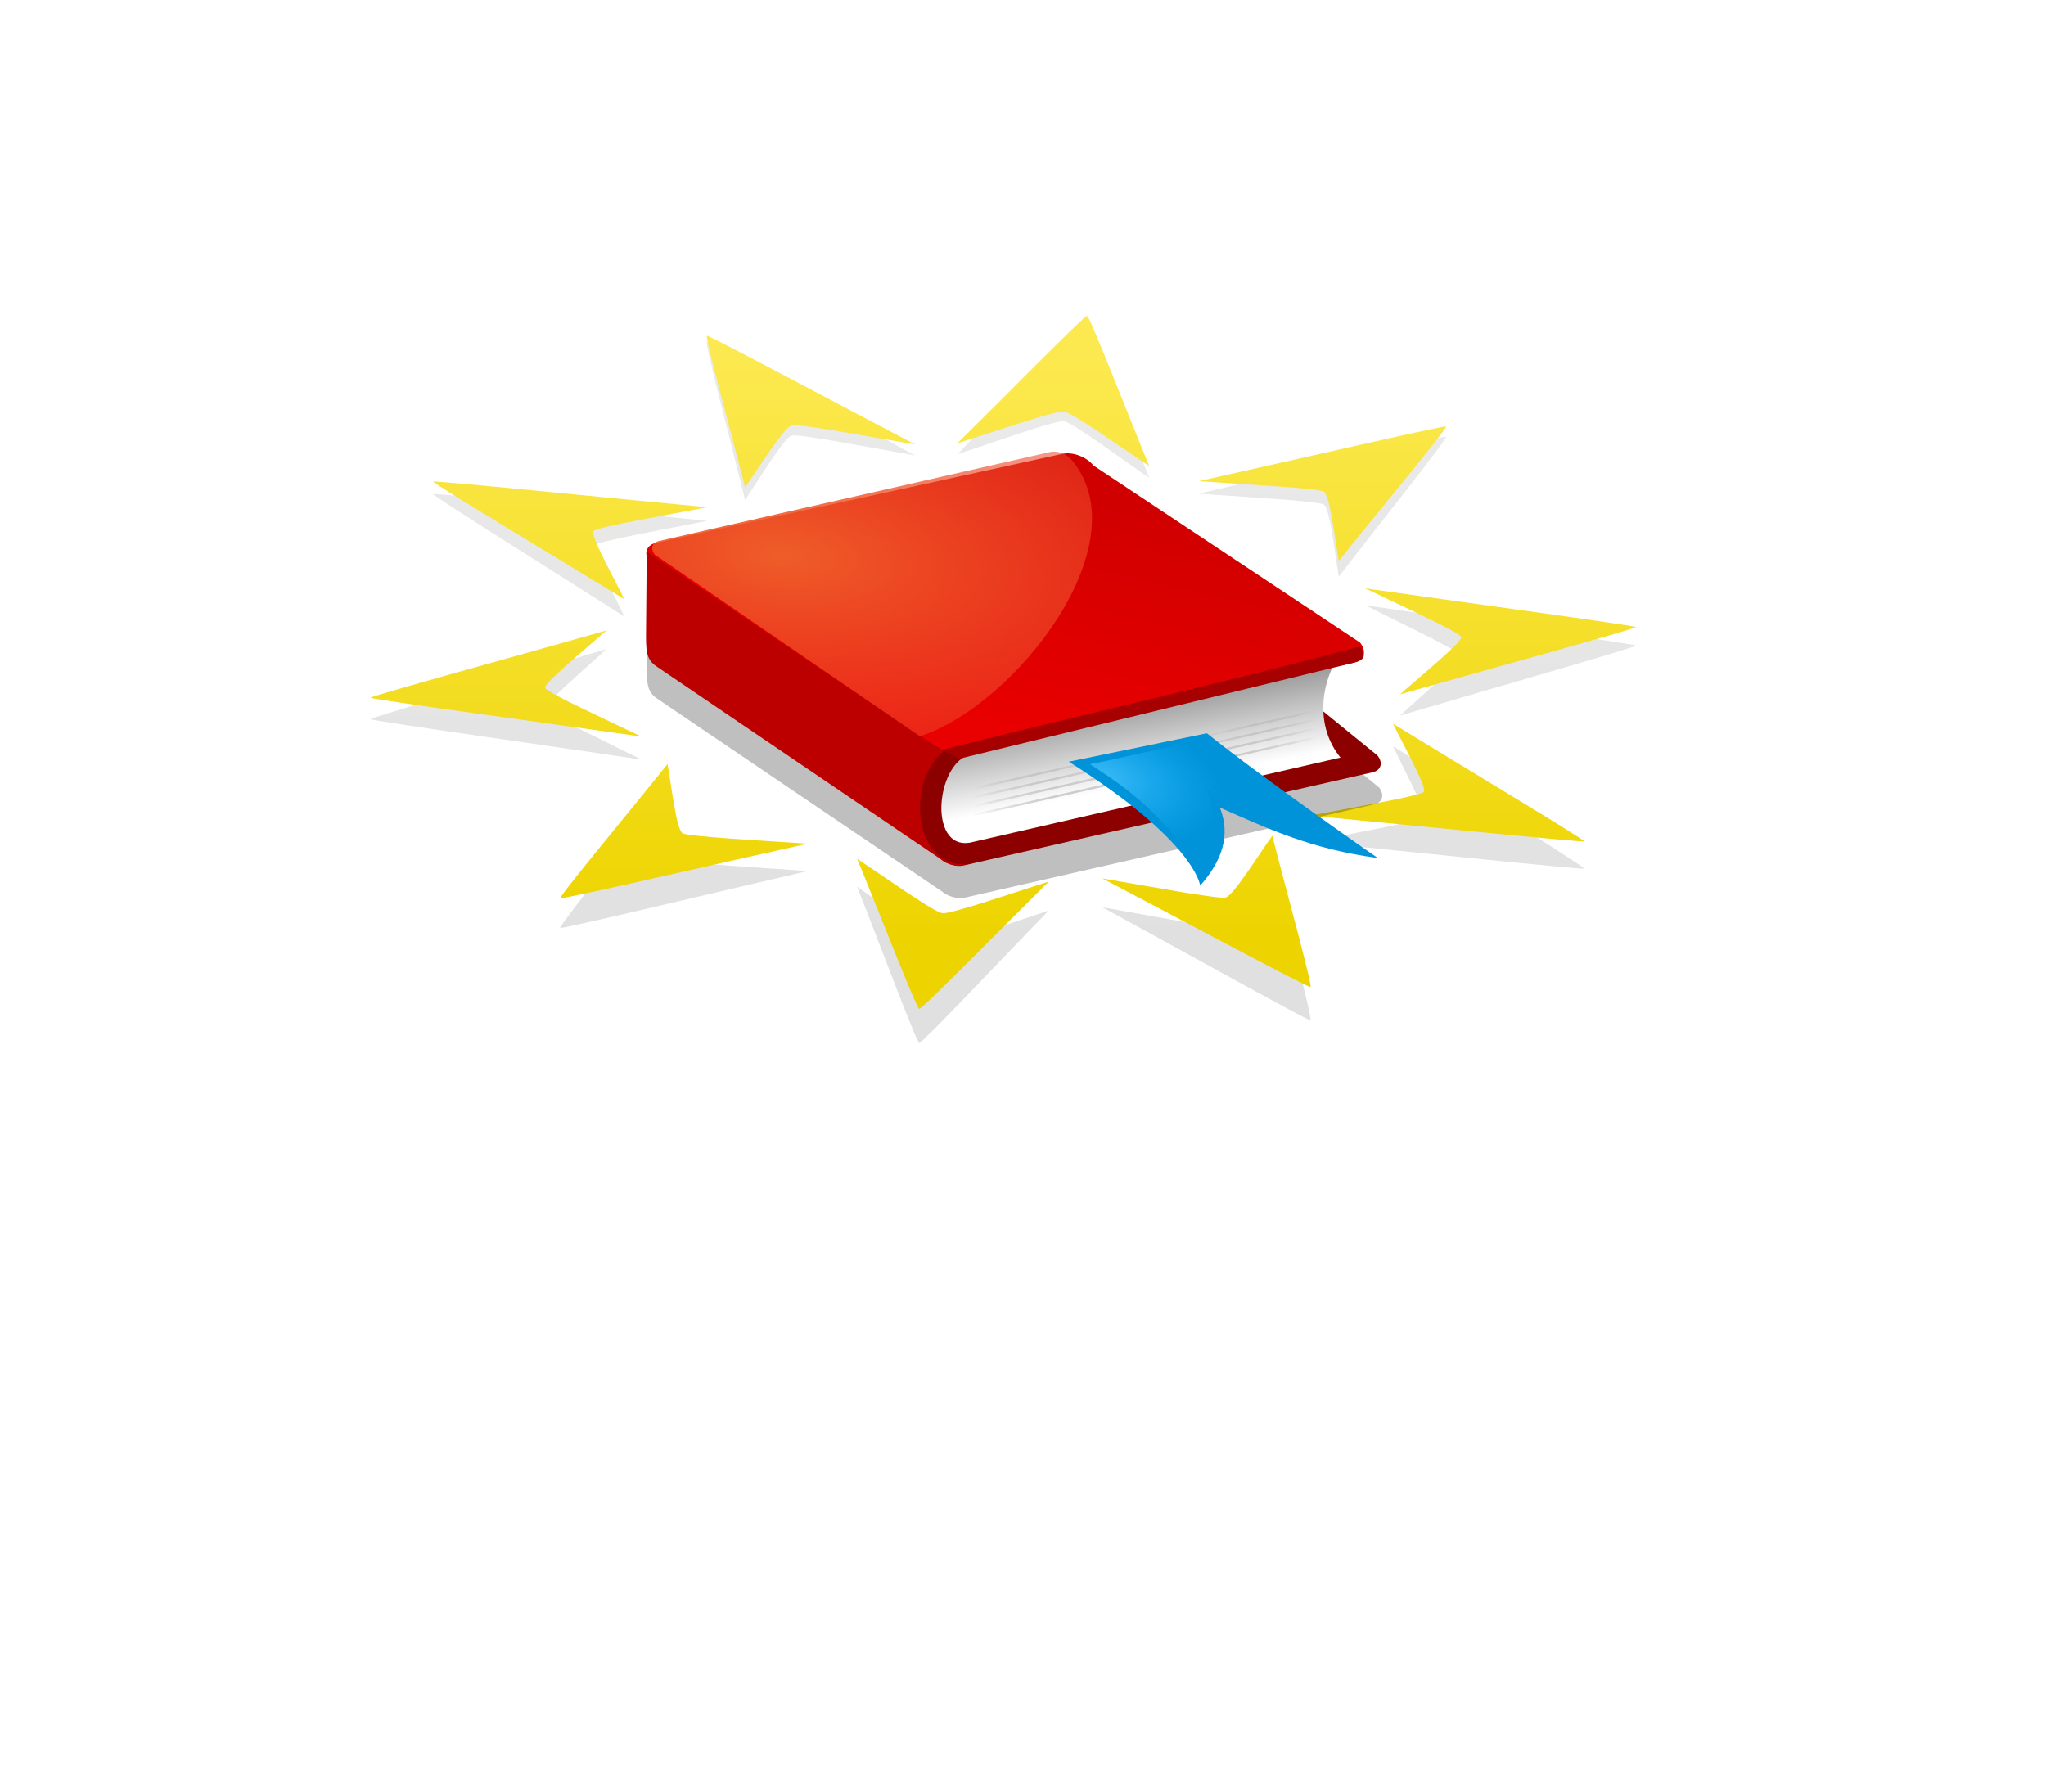 <?xml version="1.0" encoding="UTF-8" standalone="no"?>
<!-- Created with Inkscape (http://www.inkscape.org/) -->

<svg
   xmlns:dc="http://purl.org/dc/elements/1.1/"
   xmlns:cc="http://creativecommons.org/ns#"
   xmlns:rdf="http://www.w3.org/1999/02/22-rdf-syntax-ns#"
   xmlns:svg="http://www.w3.org/2000/svg"
   xmlns="http://www.w3.org/2000/svg"
   xmlns:xlink="http://www.w3.org/1999/xlink"
   xmlns:sodipodi="http://sodipodi.sourceforge.net/DTD/sodipodi-0.dtd"
   xmlns:inkscape="http://www.inkscape.org/namespaces/inkscape"
   version="1.0"
   width="363"
   height="318"
   id="svg2"
   style="enable-background:new"
   inkscape:version="0.48.1 r9760"
   sodipodi:docname="title_logo.svg">
  <sodipodi:namedview
     pagecolor="#ffffff"
     bordercolor="#666666"
     borderopacity="1"
     objecttolerance="10"
     gridtolerance="10"
     guidetolerance="10"
     inkscape:pageopacity="0"
     inkscape:pageshadow="2"
     inkscape:window-width="1009"
     inkscape:window-height="833"
     id="namedview72"
     showgrid="false"
     inkscape:zoom="0.88679245"
     inkscape:cx="183.75532"
     inkscape:cy="159"
     inkscape:window-x="0"
     inkscape:window-y="26"
     inkscape:window-maximized="0"
     inkscape:current-layer="svg2" />
  <defs
     id="defs5">
    <linearGradient
       id="linearGradient6430">
      <stop
         id="stop6432"
         style="stop-color:#ce0000;stop-opacity:1"
         offset="0" />
      <stop
         id="stop6434"
         style="stop-color:#e90000;stop-opacity:1"
         offset="1" />
    </linearGradient>
    <linearGradient
       id="linearGradient3218">
      <stop
         id="stop3220"
         style="stop-color:#000000;stop-opacity:1"
         offset="0" />
      <stop
         id="stop3222"
         style="stop-color:#555753;stop-opacity:1"
         offset="1" />
    </linearGradient>
    <linearGradient
       id="linearGradient3210">
      <stop
         id="stop3212"
         style="stop-color:#edd400;stop-opacity:1"
         offset="0" />
      <stop
         id="stop3214"
         style="stop-color:#fce94f;stop-opacity:1"
         offset="1" />
    </linearGradient>
    <linearGradient
       id="linearGradient3558">
      <stop
         id="stop3560"
         style="stop-color:#4bc6ff;stop-opacity:1"
         offset="0" />
      <stop
         id="stop3562"
         style="stop-color:#1fb7ff;stop-opacity:0"
         offset="1" />
    </linearGradient>
    <linearGradient
       id="linearGradient2652">
      <stop
         id="stop2654"
         style="stop-color:#ef5d29;stop-opacity:1"
         offset="0" />
      <stop
         id="stop2656"
         style="stop-color:#ef2929;stop-opacity:0"
         offset="1" />
    </linearGradient>
    <linearGradient
       id="linearGradient3770">
      <stop
         id="stop3772"
         style="stop-color:#999999;stop-opacity:0"
         offset="0" />
      <stop
         id="stop3774"
         style="stop-color:#cccccc;stop-opacity:1"
         offset="0.29" />
      <stop
         id="stop3776"
         style="stop-color:#cccccc;stop-opacity:1"
         offset="0.724" />
      <stop
         id="stop3778"
         style="stop-color:#999999;stop-opacity:0"
         offset="1" />
    </linearGradient>
    <linearGradient
       id="linearGradient3578">
      <stop
         id="stop3580"
         style="stop-color:#999999;stop-opacity:1"
         offset="0" />
      <stop
         id="stop3582"
         style="stop-color:#ffffff;stop-opacity:1"
         offset="1" />
    </linearGradient>
    <linearGradient
       x1="292.982"
       y1="248.945"
       x2="292.717"
       y2="254.846"
       id="linearGradient3605"
       xlink:href="#linearGradient3578"
       gradientUnits="userSpaceOnUse" />
    <linearGradient
       x1="579.612"
       y1="-2053.46"
       x2="633.258"
       y2="-2073.55"
       id="linearGradient3607"
       xlink:href="#linearGradient3770"
       gradientUnits="userSpaceOnUse"
       gradientTransform="matrix(0.87,0.538,-5.0885591e-2,2.004,-132.865,4079.057)" />
    <linearGradient
       x1="579.612"
       y1="-2053.46"
       x2="633.258"
       y2="-2073.55"
       id="linearGradient3609"
       xlink:href="#linearGradient3770"
       gradientUnits="userSpaceOnUse"
       gradientTransform="matrix(0.87,0.538,-5.0885591e-2,2.004,-132.865,4082.062)" />
    <linearGradient
       x1="579.612"
       y1="-2053.46"
       x2="633.258"
       y2="-2073.55"
       id="linearGradient3611"
       xlink:href="#linearGradient3770"
       gradientUnits="userSpaceOnUse"
       gradientTransform="matrix(0.87,0.538,-5.0885591e-2,2.004,-132.865,4085.067)" />
    <linearGradient
       x1="579.612"
       y1="-2053.46"
       x2="633.258"
       y2="-2073.55"
       id="linearGradient3613"
       xlink:href="#linearGradient3770"
       gradientUnits="userSpaceOnUse"
       gradientTransform="matrix(0.87,0.538,-5.0885591e-2,2.004,-132.865,4088.073)" />
    <radialGradient
       cx="308"
       cy="237.602"
       r="13.827"
       fx="308"
       fy="237.602"
       id="radialGradient3615"
       xlink:href="#linearGradient2652"
       gradientUnits="userSpaceOnUse"
       gradientTransform="matrix(-2.47,1.212,-2.529,-1.88,1652.712,307.886)" />
    <radialGradient
       cx="313.973"
       cy="257.409"
       r="4.005"
       fx="313.973"
       fy="257.409"
       id="radialGradient3617"
       xlink:href="#linearGradient3558"
       gradientUnits="userSpaceOnUse"
       gradientTransform="matrix(-1.224,0.801,-1.167,-1.113,983.688,289.088)" />
    <linearGradient
       x1="121.622"
       y1="166.884"
       x2="121.622"
       y2="63.59"
       id="linearGradient3216"
       xlink:href="#linearGradient3210"
       gradientUnits="userSpaceOnUse"
       gradientTransform="matrix(0.992,0,0,0.992,1.436,0.452)" />
    <linearGradient
       x1="282.136"
       y1="198.855"
       x2="282.136"
       y2="220.43"
       id="linearGradient3224"
       xlink:href="#linearGradient3218"
       gradientUnits="userSpaceOnUse" />
    <linearGradient
       x1="282.136"
       y1="198.855"
       x2="282.136"
       y2="220.43"
       id="linearGradient6356"
       xlink:href="#linearGradient3218"
       gradientUnits="userSpaceOnUse"
       gradientTransform="translate(0,3.198)" />
    <filter
       id="filter6426">
      <feGaussianBlur
         id="feGaussianBlur6428"
         stdDeviation="1.372"
         inkscape:collect="always" />
    </filter>
    <linearGradient
       x1="313.124"
       y1="234.067"
       x2="300.746"
       y2="252.486"
       id="linearGradient6436"
       xlink:href="#linearGradient6430"
       gradientUnits="userSpaceOnUse" />
    <filter
       height="1.21"
       y="-0.105"
       width="1.099"
       x="-0.049"
       id="filter6542">
      <feGaussianBlur
         id="feGaussianBlur6544"
         stdDeviation="2.687"
         inkscape:collect="always" />
    </filter>
    <filter
       id="filter6596">
      <feGaussianBlur
         id="feGaussianBlur6598"
         stdDeviation="1.727"
         inkscape:collect="always" />
    </filter>
    <linearGradient
       x1="180"
       y1="163.626"
       x2="180"
       y2="66.188"
       id="linearGradient6600"
       xlink:href="#linearGradient3218"
       gradientUnits="userSpaceOnUse" />
    <filter
       id="filter6626">
      <feBlend
         id="feBlend6628"
         in2="BackgroundImage"
         mode="multiply"
         inkscape:collect="always" />
    </filter>
  </defs>
  <path
     d="M 192.865,56.061 C 192.362,56.002 177.048,71.601 169.883,78.655 C 176.278,76.633 187.258,72.858 188.758,73.036 C 190.258,73.213 198.815,79.323 203.902,82.704 C 200.456,74.408 193.37,56.121 192.865,56.061 z M 256.566,75.679 C 256.197,75.47 226.375,82.345 212.671,85.374 C 220.324,85.917 233.758,86.606 234.856,87.228 C 235.956,87.852 236.781,95.293 237.531,99.511 C 243.451,92.093 256.935,75.889 256.566,75.679 z M 125.423,59.593 C 124.976,59.705 130.083,78.07 132.189,86.449 C 134.881,82.634 139.124,75.817 140.453,75.482 C 141.784,75.146 154.864,77.616 162.343,78.863 C 150.849,72.862 125.87,59.48 125.423,59.593 z M 290.228,111.273 C 290.135,110.995 257.185,106.539 242.186,104.386 C 248.179,107.287 258.975,112.187 259.251,113.017 C 259.528,113.847 252.263,119.758 248.39,123.206 C 261.408,119.497 290.321,111.552 290.228,111.273 z M 125.481,90.006 C 110.303,88.587 77.076,85.209 76.858,85.451 C 76.639,85.693 100.206,99.815 110.775,106.323 C 108.738,102.176 104.668,94.929 105.319,94.209 C 105.969,93.489 118.457,91.366 125.481,90.006 z M 247.144,128.415 C 249.181,132.563 253.251,139.809 252.599,140.53 C 251.949,141.249 239.462,143.372 232.437,144.733 C 247.615,146.151 280.842,149.529 281.061,149.287 C 281.279,149.045 257.712,134.924 247.144,128.415 z M 107.577,111.877 C 94.559,115.586 65.646,123.531 65.738,123.81 C 65.831,124.089 98.782,128.544 113.78,130.697 C 107.788,127.797 96.991,122.896 96.715,122.067 C 96.439,121.236 103.704,115.325 107.577,111.877 z M 225.729,148.289 C 223.037,152.104 218.794,158.922 217.465,159.257 C 216.134,159.592 203.054,157.123 195.575,155.875 C 207.07,161.876 232.049,175.258 232.496,175.145 C 232.942,175.033 227.836,156.668 225.729,148.289 z M 118.436,135.572 C 112.516,142.99 99.032,159.195 99.401,159.404 C 99.77,159.613 129.591,152.738 143.295,149.709 C 135.643,149.167 122.209,148.477 121.111,147.855 C 120.011,147.231 119.185,139.79 118.436,135.572 z M 186.084,156.428 C 179.689,158.451 168.709,162.225 167.209,162.047 C 165.708,161.87 157.152,155.76 152.065,152.379 C 155.51,160.675 162.597,178.962 163.101,179.022 C 163.605,179.081 178.919,163.482 186.084,156.428 z"
     transform="matrix(1,0,0,1.041,0,-1.28)"
     id="path6546"
     style="opacity:0.351;fill:url(#linearGradient6600);fill-opacity:1;filter:url(#filter6596)" />
  <path
     d="M 192.865,56.061 C 192.362,56.002 177.048,71.601 169.883,78.655 C 176.278,76.633 187.258,72.858 188.758,73.036 C 190.258,73.213 198.815,79.323 203.902,82.704 C 200.456,74.408 193.37,56.121 192.865,56.061 z M 256.566,75.679 C 256.197,75.47 226.375,82.345 212.671,85.374 C 220.324,85.917 233.758,86.606 234.856,87.228 C 235.956,87.852 236.781,95.293 237.531,99.511 C 243.451,92.093 256.935,75.889 256.566,75.679 z M 125.423,59.593 C 124.976,59.705 130.083,78.07 132.189,86.449 C 134.881,82.634 139.124,75.817 140.453,75.482 C 141.784,75.146 154.864,77.616 162.343,78.863 C 150.849,72.862 125.87,59.48 125.423,59.593 z M 290.228,111.273 C 290.135,110.995 257.185,106.539 242.186,104.386 C 248.179,107.287 258.975,112.187 259.251,113.017 C 259.528,113.847 252.263,119.758 248.39,123.206 C 261.408,119.497 290.321,111.552 290.228,111.273 z M 125.481,90.006 C 110.303,88.587 77.076,85.209 76.858,85.451 C 76.639,85.693 100.206,99.815 110.775,106.323 C 108.738,102.176 104.668,94.929 105.319,94.209 C 105.969,93.489 118.457,91.366 125.481,90.006 z M 247.144,128.415 C 249.181,132.563 253.251,139.809 252.599,140.53 C 251.949,141.249 239.462,143.372 232.437,144.733 C 247.615,146.151 280.842,149.529 281.061,149.287 C 281.279,149.045 257.712,134.924 247.144,128.415 z M 107.577,111.877 C 94.559,115.586 65.646,123.531 65.738,123.81 C 65.831,124.089 98.782,128.544 113.78,130.697 C 107.788,127.797 96.991,122.896 96.715,122.067 C 96.439,121.236 103.704,115.325 107.577,111.877 z M 225.729,148.289 C 223.037,152.104 218.794,158.922 217.465,159.257 C 216.134,159.592 203.054,157.123 195.575,155.875 C 207.07,161.876 232.049,175.258 232.496,175.145 C 232.942,175.033 227.836,156.668 225.729,148.289 z M 118.436,135.572 C 112.516,142.99 99.032,159.195 99.401,159.404 C 99.77,159.613 129.591,152.738 143.295,149.709 C 135.643,149.167 122.209,148.477 121.111,147.855 C 120.011,147.231 119.185,139.79 118.436,135.572 z M 186.084,156.428 C 179.689,158.451 168.709,162.225 167.209,162.047 C 165.708,161.87 157.152,155.76 152.065,152.379 C 155.51,160.675 162.597,178.962 163.101,179.022 C 163.605,179.081 178.919,163.482 186.084,156.428 z"
     id="path3766"
     style="opacity:1;fill:url(#linearGradient3216);fill-opacity:1" />
  <g
     transform="matrix(1.243,-5.6480692e-2,-8.5186357e-3,1.143,-55.433,-219.335)"
     id="g3512"
     style="enable-background:new">
    <g
       transform="matrix(0.76,-1.1926916e-2,0,0.75,246.581,378.182)"
       id="g3514">
      <g
         transform="matrix(2.829,-0.52,1.923,2.766,-1390.746,-622.149)"
         id="g3516">
        <path
           d="M 191.25,92.094 C 191.044,92.103 190.849,92.113 190.656,92.156 L 129.219,107.438 L 114.875,97.781 L 114.75,111.625 C 114.723,115.224 114.671,116.891 116.656,118.188 L 166.969,152.281 C 167.11,152.396 167.261,152.494 167.406,152.594 C 167.712,152.804 168.038,152.99 168.375,153.125 C 168.436,153.149 168.5,153.166 168.562,153.188 C 169.414,153.511 170.344,153.614 171.125,153.438 L 243.656,136.938 C 244.425,136.764 244.899,136.352 245.062,135.812 C 245.226,135.273 245.081,134.59 244.562,133.938 L 195.312,93.906 C 194.794,93.254 193.997,92.718 193.156,92.406 C 192.526,92.172 191.868,92.065 191.25,92.094 z"
           transform="matrix(0.317,8.4742567e-2,-0.252,0.375,270.477,187.971)"
           id="path5539"
           style="opacity:0.5;fill:#000000;fill-opacity:1;filter:url(#filter6542)" />
        <path
           d="M 281.536,237.153 L 309.048,236.546 C 309.335,236.546 309.594,236.662 309.782,236.851 C 309.969,237.039 310.085,237.299 310.085,237.587 L 315.591,256.772 C 315.591,257.06 315.475,257.321 315.288,257.509 C 315.101,257.697 314.841,257.813 314.554,257.813 L 287.426,257.855 C 286.852,257.855 286.389,257.391 286.389,256.814 L 280.499,238.195 C 280.499,237.618 280.962,237.153 281.536,237.153 z"
           id="path3518"
           style="fill:#8d0000;fill-opacity:1" />
        <path
           d="M 293.049,250.575 L 317.141,250.114 C 315.074,251.817 313.399,254.189 313.42,256.351 L 288.815,256.433 C 286.014,256.291 290.738,250.22 293.049,250.575 z"
           id="path3520"
           style="fill:url(#linearGradient3605);fill-opacity:1" />
        <g
           transform="matrix(0.445,4.8226295e-2,-0.133,0.196,116.264,175.896)"
           id="g3522">
          <path
             d="M 473.626,276.257 L 523.62,263.94"
             id="path3524"
             style="fill:none;fill-opacity:1;fill-rule:evenodd;stroke:url(#linearGradient3607);stroke-width:0.732;stroke-linecap:butt;stroke-linejoin:miter;stroke-miterlimit:4;stroke-dasharray:none;stroke-opacity:1" />
          <path
             d="M 473.626,279.262 L 523.62,266.945"
             id="path3526"
             style="fill:none;fill-opacity:1;fill-rule:evenodd;stroke:url(#linearGradient3609);stroke-width:0.732;stroke-linecap:butt;stroke-linejoin:miter;stroke-miterlimit:4;stroke-dasharray:none;stroke-opacity:1" />
          <path
             d="M 473.626,282.268 L 523.62,269.95"
             id="path3528"
             style="fill:none;fill-opacity:1;fill-rule:evenodd;stroke:url(#linearGradient3611);stroke-width:0.732;stroke-linecap:butt;stroke-linejoin:miter;stroke-miterlimit:4;stroke-dasharray:none;stroke-opacity:1" />
          <path
             d="M 473.626,285.273 L 523.62,272.955"
             id="path3530"
             style="fill:none;fill-opacity:1;fill-rule:evenodd;stroke:url(#linearGradient3613);stroke-width:0.732;stroke-linecap:butt;stroke-linejoin:miter;stroke-miterlimit:4;stroke-dasharray:none;stroke-opacity:1" />
        </g>
        <path
           d="M 297.971,252.538 C 301.526,259.776 299.814,262.753 299.814,262.753 C 302.157,261.439 303.802,259.852 304.407,257.86 C 306.104,259.917 307.687,262.007 311.024,263.587 C 311.024,263.587 308.171,256.676 306.998,252.725 L 297.971,252.538 z"
           id="path3532"
           style="fill:#0093d9;fill-opacity:1;stroke-width:2" />
        <path
           d="M 284.578,231.78 L 311.354,231.981 C 312.039,231.981 312.591,232.533 312.591,233.218 L 319.659,249.006 C 319.659,249.691 319.107,250.243 318.421,250.243 L 291.376,249.901 L 283.34,233.018 C 283.34,232.332 283.892,231.78 284.578,231.78 z"
           id="path3534"
           style="fill:url(#linearGradient6436);fill-opacity:1" />
        <path
           d="M 280.118,237.407 L 283.642,232.232 L 291.386,249.987 C 288.019,251.303 284.326,257.421 287.813,257.838 C 286.906,257.861 286.558,257.582 286.411,257.069 L 279.075,240.022 C 278.773,239.368 279.204,238.753 280.118,237.407 z"
           id="path3536"
           style="fill:#bc0000;fill-opacity:1" />
        <path
           d="M 284.814,231.701 L 310.768,231.673 C 311.238,231.673 311.617,232.052 311.617,232.522 C 311.841,239.116 297.482,248 290.732,248.61 L 283.966,232.55 C 283.966,232.08 284.344,231.701 284.814,231.701 z"
           id="path3538"
           style="opacity:1;fill:url(#radialGradient3615);fill-opacity:1" />
        <path
           d="M 300.578,261.773 C 303.103,260.289 303.973,258.029 304.523,256.356 C 304.652,259.114 310.678,263.745 310.027,262.133 C 307.932,256.939 307.569,253.433 306.815,253.242 C 305.719,252.966 300.521,253.101 299.041,253.019 C 300.127,255.203 300.845,257.482 300.578,261.773 z"
           id="path3540"
           style="opacity:0.799;fill:url(#radialGradient3617);fill-opacity:1;stroke-width:2" />
        <path
           d="M 319.473,249.257 C 319.473,249.942 319.113,250.244 318.427,250.244 L 291.964,250.693 L 291.358,249.85 C 298.499,249.636 310.119,249.641 319.473,249.257 z"
           id="path3542"
           style="fill:#a70000;fill-opacity:1" />
      </g>
    </g>
  </g>
  <g
     id="layer1" />
  <g
     id="layer2"
     style="filter:url(#filter6626)" />
</svg>
